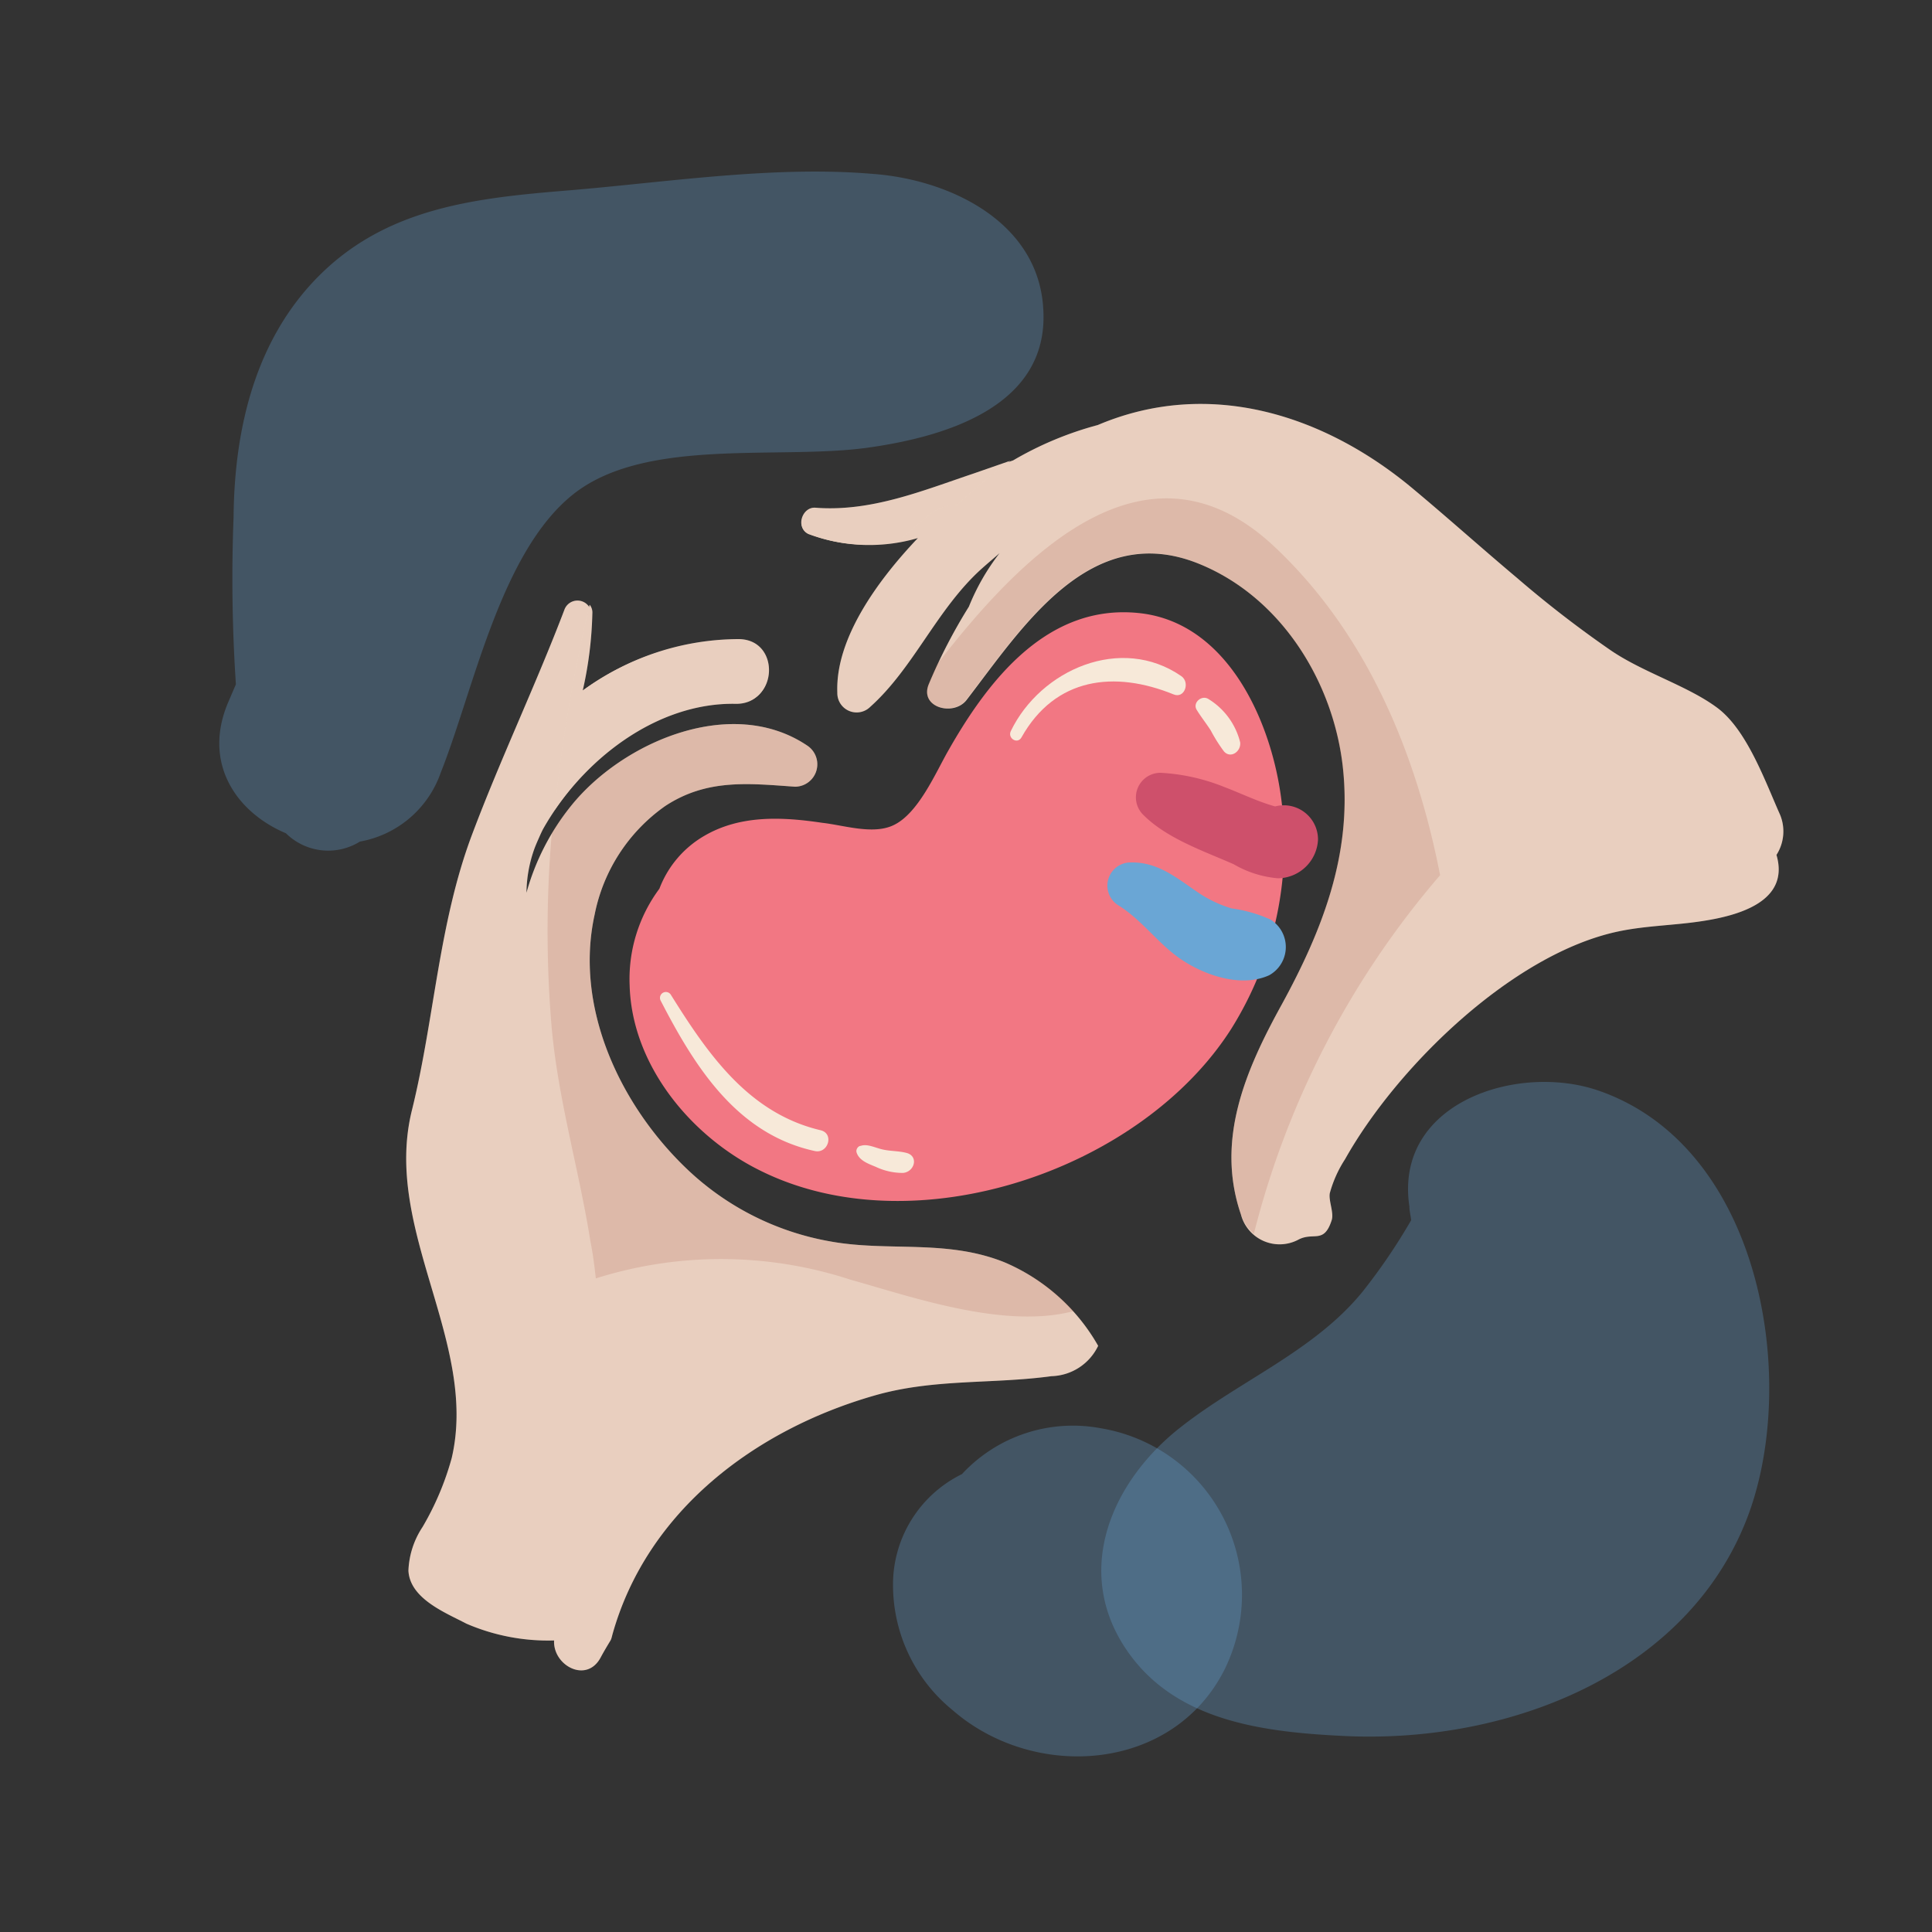 <svg id="Layer_1" data-name="Layer 1" xmlns="http://www.w3.org/2000/svg" viewBox="0 0 100 100"><rect x="0" y="0" width="100" height="100" fill="#333333" stroke="none"/><defs><style>.cls-1,.cls-5{fill:#6aa6d5;}.cls-1{opacity:0.3;}.cls-2{fill:#f27783;}.cls-3{fill:#f7e9d9;}.cls-4{fill:#99402d;opacity:0.15;}.cls-6{fill:#ce506b;}</style></defs><title> Artboard 4</title><path class="cls-1" d="M82.74,56.45c-4.19-1.45-10.6.62-9.79,6,0,.24.07.48.09.71a30.54,30.54,0,0,1-2.5,3.68c-2.48,3.06-6.31,4.59-9.39,7-3.59,2.79-5.6,7.39-2.9,11.47,2.51,3.79,7.12,4.35,11.44,4.55,8.63.38,17.94-3.38,20.88-11.66C93.07,71.11,91.07,59.33,82.74,56.45Z"/><path class="cls-2" d="M58.93,31.73c-4.71-.48-7.77,3.46-9.84,7.11-.66,1.15-1.55,3.26-2.84,3.87-1.06.51-2.58,0-3.68-.12-2.07-.31-4.24-.42-6.11.67A5.36,5.36,0,0,0,34.13,46,7.84,7.84,0,0,0,32.59,51c.11,4.12,3.16,7.81,6.74,9.58,8,4,19.76,0,24.42-7.36a18,18,0,0,0,2.53-12.14C65.7,37.11,63.43,32.18,58.93,31.73Z"/><path class="cls-3" d="M42.47,58.5c-3.71-.88-5.81-3.91-7.74-7a.3.3,0,0,0-.53.3c1.76,3.41,3.93,6.88,7.94,7.77C42.86,59.76,43.2,58.67,42.47,58.5Z"/><path class="cls-3" d="M46.94,59.68c-.4-.11-.83-.09-1.24-.18s-.8-.31-1.15-.19c-.13,0-.27.19-.21.35.14.43.65.59,1,.74a3.25,3.25,0,0,0,1.4.31C47.33,60.66,47.56,59.86,46.94,59.68Z"/><path class="cls-3" d="M61.15,35c-3.13-2.17-7.3-.33-8.83,2.84-.18.37.34.7.55.33,1.75-3.12,4.82-3.47,7.87-2.23C61.31,36.18,61.61,35.33,61.15,35Z"/><path class="cls-3" d="M62.53,36.17c-.35-.2-.81.21-.59.57s.5.71.73,1.07a8.15,8.15,0,0,0,.68,1.08c.35.4.9,0,.84-.47A3.66,3.66,0,0,0,62.53,36.17Z"/><path class="cls-3" d="M78.54,29.93c-1.81-1.52-3.58-3.11-5.39-4.62C68.59,21.49,62.62,19.54,56.82,22a17.67,17.67,0,0,0-4.38,1.83l-2,.7c-2.68.9-5.33,2-8.21,1.78-.68-.06-1.05,1-.39,1.33a9,9,0,0,0,5.67.21c-2.07,2.18-4.28,5.2-4.17,8a1,1,0,0,0,1.71.73c2.23-2,3.42-5,5.69-7.08.33-.3.68-.59,1-.87a11.57,11.57,0,0,0-1.59,2.77,28,28,0,0,0-2.07,4c-.52,1.22,1.28,1.7,1.95.83,2.9-3.77,6.39-9.31,12-7.06,4.28,1.72,7,6.13,7.48,10.58S68.45,48.14,66.34,52c-1.87,3.39-3.43,7-2.11,10.86a2.07,2.07,0,0,0,3,1.29c.78-.39,1.3.25,1.7-1,.12-.39-.17-1-.1-1.39A6.22,6.22,0,0,1,69.62,60c2.69-4.79,8.68-10.64,14.15-11.79,1.42-.3,2.88-.31,4.31-.53,1.86-.28,4.58-1,3.87-3.43a2.26,2.26,0,0,0,.19-2.07c-.77-1.72-1.71-4.39-3.25-5.54s-3.85-1.83-5.55-3A57.13,57.13,0,0,1,78.54,29.93Z"/><path class="cls-4" d="M78.54,29.93c-1.81-1.52-3.58-3.11-5.39-4.62C68.59,21.49,62.62,19.54,56.82,22a17.67,17.67,0,0,0-4.38,1.83l-2,.7c-2.68.9-5.33,2-8.21,1.78-.68-.06-1.05,1-.39,1.33a9,9,0,0,0,5.67.21c-2.07,2.18-4.28,5.2-4.17,8a1,1,0,0,0,1.71.73c2.23-2,3.42-5,5.69-7.08.33-.3.68-.59,1-.87a11.57,11.57,0,0,0-1.59,2.77,28,28,0,0,0-2.07,4c-.52,1.22,1.28,1.7,1.95.83,2.9-3.77,6.39-9.31,12-7.06,4.28,1.72,7,6.13,7.48,10.58S68.45,48.14,66.34,52c-1.87,3.39-3.43,7-2.11,10.86a2.07,2.07,0,0,0,3,1.29c.78-.39,1.3.25,1.7-1,.12-.39-.17-1-.1-1.39A6.22,6.22,0,0,1,69.62,60c2.69-4.79,8.68-10.64,14.15-11.79,1.42-.3,2.88-.31,4.31-.53,1.86-.28,4.58-1,3.87-3.43a2.26,2.26,0,0,0,.19-2.07c-.77-1.72-1.71-4.39-3.25-5.54s-3.85-1.83-5.55-3A57.13,57.13,0,0,1,78.54,29.93Z"/><path class="cls-4" d="M66,28.33c-6.56-6.21-13,.23-17.5,6.06-.15.33-.3.66-.44,1-.52,1.22,1.28,1.7,1.95.83,2.9-3.77,6.39-9.31,12-7.06,4.28,1.72,7,6.13,7.48,10.58S68.45,48.14,66.34,52c-1.87,3.39-3.43,7-2.11,10.86a2.25,2.25,0,0,0,.67,1,45.45,45.45,0,0,1,9.64-18.56C73.31,39,70.76,32.82,66,28.33Z"/><path class="cls-3" d="M46.55,28c.48-.46,1-.9,1.49-1.31a2.34,2.34,0,0,1,1.49-.55,29.38,29.38,0,0,1,2.76-2.29l-1.87.65c-2.68.9-5.33,2-8.21,1.78-.68-.06-1.05,1-.39,1.33A8.08,8.08,0,0,0,46.55,28Z"/><path class="cls-3" d="M31.7,84.6C33.49,78.2,39.09,74,45.27,72.23c3.06-.88,6.07-.58,9.16-1a2.76,2.76,0,0,0,2.41-1.57A10.14,10.14,0,0,0,52,65.34c-3-1.21-6-.54-9-1.08a14.34,14.34,0,0,1-7.41-3.72c-3.47-3.29-5.88-8.37-4.81-13.21a9,9,0,0,1,3.65-5.61c2.16-1.42,4.31-1.17,6.72-1a1.16,1.16,0,0,0,.63-2.13c-3.91-2.63-9.56-.19-12.22,3.12a12.44,12.44,0,0,0-2.31,4.5,6.94,6.94,0,0,1,.41-2.28c.07-.19.15-.37.23-.55s.14-.32.22-.47c2-3.55,5.86-6.57,10-6.48,2.12,0,2.23-3.27.09-3.3a13.67,13.67,0,0,0-8.09,2.65,19.89,19.89,0,0,0,.5-4,.72.72,0,0,0-1.4-.21c-1.49,3.91-3.3,7.7-4.77,11.61-1.74,4.61-1.95,9.56-3.12,14.29-1.53,6.17,3.46,12,2.06,18a14.73,14.73,0,0,1-1.51,3.57,4.38,4.38,0,0,0-.73,2.26c.08,1.46,1.94,2.18,3,2.74a10.66,10.66,0,0,0,4.54.87c-.07,1.29,1.68,2.25,2.41.88.16-.3.34-.6.51-.88C31.65,84.82,31.67,84.71,31.7,84.6Z"/><path class="cls-4" d="M31.7,84.6C33.49,78.2,39.09,74,45.27,72.23c3.06-.88,6.07-.58,9.16-1a2.76,2.76,0,0,0,2.41-1.57A10.14,10.14,0,0,0,52,65.34c-3-1.21-6-.54-9-1.08a14.34,14.34,0,0,1-7.41-3.72c-3.47-3.29-5.88-8.37-4.81-13.21a9,9,0,0,1,3.65-5.61c2.16-1.42,4.31-1.17,6.72-1a1.16,1.16,0,0,0,.63-2.13c-3.91-2.63-9.56-.19-12.22,3.12a12.44,12.44,0,0,0-2.31,4.5,6.94,6.94,0,0,1,.41-2.28c.07-.19.15-.37.23-.55s.14-.32.22-.47c2-3.55,5.86-6.57,10-6.48,2.12,0,2.23-3.27.09-3.3a13.67,13.67,0,0,0-8.09,2.65,19.89,19.89,0,0,0,.5-4,.72.72,0,0,0-1.4-.21c-1.49,3.91-3.3,7.7-4.77,11.61-1.74,4.61-1.95,9.56-3.12,14.29-1.53,6.17,3.46,12,2.06,18a14.73,14.73,0,0,1-1.51,3.57,4.38,4.38,0,0,0-.73,2.26c.08,1.46,1.94,2.18,3,2.74a10.66,10.66,0,0,0,4.54.87c-.07,1.29,1.68,2.25,2.41.88.16-.3.34-.6.51-.88C31.65,84.82,31.67,84.71,31.7,84.6Z"/><path class="cls-3" d="M30.16,35.75a19.89,19.89,0,0,0,.5-4,.64.64,0,0,0-.14-.45,84.11,84.11,0,0,0-1.81,10.62c2.11-3.13,5.64-5.62,9.45-5.54,2.12,0,2.23-3.27.09-3.3A13.67,13.67,0,0,0,30.16,35.75Z"/><path class="cls-4" d="M30.84,66.17A21.52,21.52,0,0,1,44,66.23c3.25.91,8,2.58,11.58,1.63A10.21,10.21,0,0,0,52,65.34c-3-1.21-6-.54-9-1.08a14.34,14.34,0,0,1-7.41-3.72c-3.47-3.29-5.88-8.37-4.81-13.21a9,9,0,0,1,3.65-5.61c2.16-1.42,4.31-1.17,6.72-1a1.16,1.16,0,0,0,.63-2.13c-3.91-2.63-9.56-.19-12.22,3.12a11,11,0,0,0-1,1.41,59.09,59.09,0,0,0,0,10.13c.35,3.76,1.42,7.34,2,11C30.69,64.9,30.77,65.54,30.84,66.17Z"/><path class="cls-5" d="M65.75,47.59a7.28,7.28,0,0,0-2-.57,6.3,6.3,0,0,1-1.7-.8c-1.13-.76-2.09-1.61-3.53-1.58a1.2,1.2,0,0,0-.65,2.21c1.24.76,2.07,2,3.27,2.81s3.09,1.48,4.55.82A1.67,1.67,0,0,0,65.75,47.59Z"/><path class="cls-6" d="M66,41.74c-.88-.24-1.77-.68-2.62-1A10.23,10.23,0,0,0,60.07,40a1.27,1.27,0,0,0-.94,2.13c1.21,1.25,3.15,1.91,4.72,2.6a5.45,5.45,0,0,0,2.3.73,2.1,2.1,0,0,0,2.07-2A1.77,1.77,0,0,0,66,41.74Z"/><path class="cls-4" d="M46.55,28c.48-.46,1-.9,1.49-1.31a2.34,2.34,0,0,1,1.49-.55,29.38,29.38,0,0,1,2.76-2.29l-1.87.65c-2.68.9-5.33,2-8.21,1.78-.68-.06-1.05,1-.39,1.33A8.08,8.08,0,0,0,46.55,28Z"/><path class="cls-4" d="M30.16,35.75a19.89,19.89,0,0,0,.5-4,.64.64,0,0,0-.14-.45,84.11,84.11,0,0,0-1.81,10.62c2.11-3.13,5.64-5.62,9.45-5.54,2.12,0,2.23-3.27.09-3.3A13.67,13.67,0,0,0,30.16,35.75Z"/><path class="cls-1" d="M54,16c-.24-4.51-4.84-6.71-8.83-7-5.17-.44-10.77.45-15.93.87-4.6.38-9.07.88-12.55,4.23s-4.56,8.1-4.6,12.66a82.47,82.47,0,0,0,.12,8.66l-.36.84c-1.42,3.21.38,5.79,2.95,6.87a3.11,3.11,0,0,0,3.83.43A5.44,5.44,0,0,0,22.81,40c1.71-4.3,3.08-11.39,6.84-14.4S40.38,23.83,45,23.16C49,22.59,54.31,21,54,16Z"/><path class="cls-1" d="M57,73.93a7.83,7.83,0,0,0-7.21,2.37,6.37,6.37,0,0,0-3.56,5.38,8.35,8.35,0,0,0,3.08,6.84c4.23,3.68,11.39,3.21,14.07-2.1A8.74,8.74,0,0,0,57,73.93Z"/></svg>
